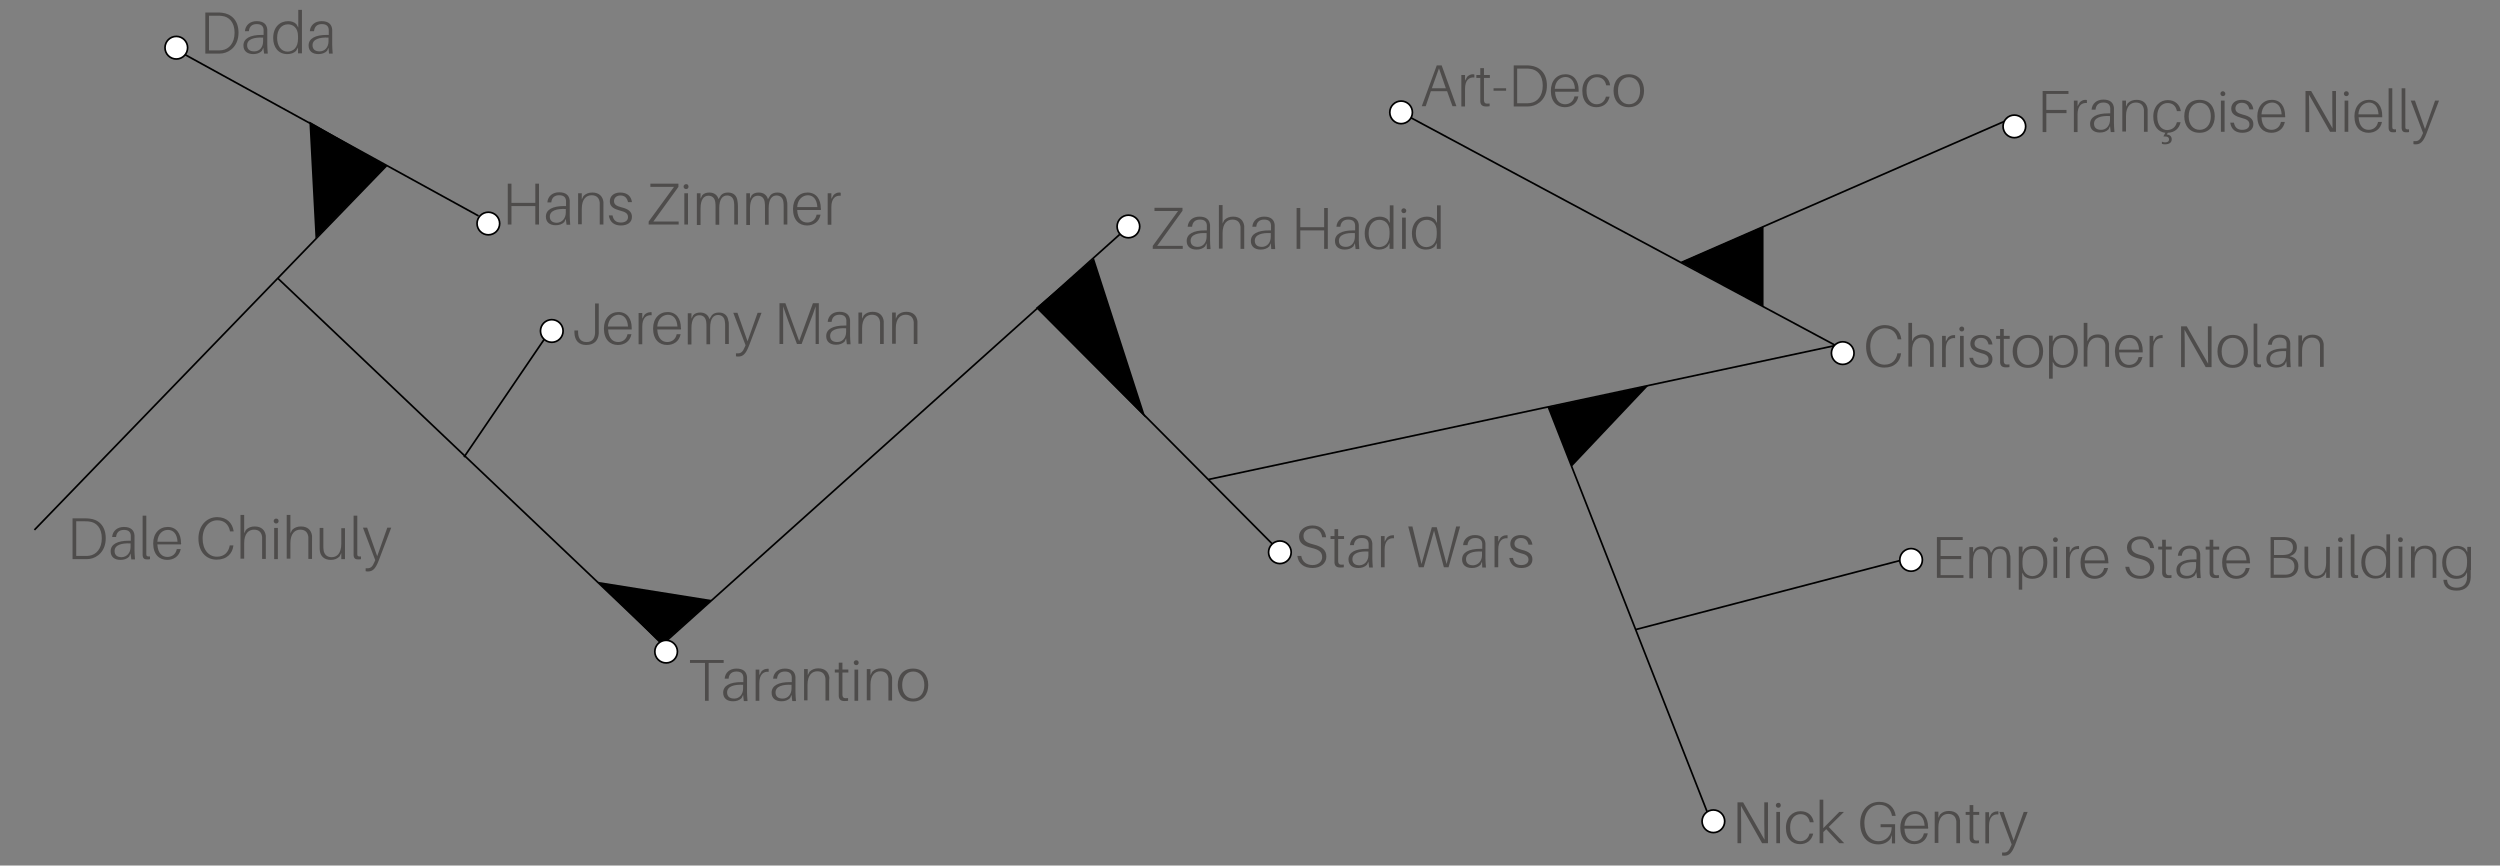 <svg version="1" xmlns="http://www.w3.org/2000/svg" viewBox="0 0 1016.7 352">
  <rect x="0" y="0" width="1016.7" height="352" fill="#808080" stroke="none"/>
  <style>
    .st0{fill:#000000;} .st1{fill:none;stroke:#000000;stroke-width:0.7;stroke-miterlimit:10;} .st2{fill:#4E4C4B;} .st3{fill:#FFFFFF;stroke:#FFFFFF;stroke-width:0.989;stroke-miterlimit:10;} .st4{fill:#FFFFFF;stroke:#000000;stroke-width:0.7;stroke-miterlimit:10;}
  </style>
  <g id="Layer_3">
    <path vector-effect="non-scaling-stroke" class="st0" d="M444.9 105l21 64.9-44.6-44.7"/>
    <path vector-effect="non-scaling-stroke" d="M444.9 105l20.7 64.2"/>
    <path vector-effect="non-scaling-stroke" class="st1" d="M70.1 19.4l124.5 68.4M269.3 261.7L112.8 113M270.4 261.2l185-165.9M421.9 125.1l96.5 97.1M491.4 195L746 140.6M565.6 43.5l181.1 97.1M629.7 165.6l65.8 167.7M665.3 256l109.5-28.6M683.8 106.7l134.9-58.9M157.4 67.2L14 215.5M222.4 136.4l-33.7 49.5"/>
    <path vector-effect="non-scaling-stroke" class="st2" d="M97 13.3c0 5.2-3.3 7.9-6.5 8.4-.8.1-1.3.1-2.1.1h-4.9V5.1h4.9c.9 0 1.3 0 2 .1 3.4.4 6.6 2.8 6.6 8.1zm-1.6 0c0-4.3-2.3-6.5-5.1-6.8-.5-.1-1.1-.1-1.9-.1H85v14.1h3.3c.8 0 1.4 0 2-.1 2.8-.4 5.1-2.8 5.1-7.1zM107.1 19.4l-.6 1.3c-.9.9-2.1 1.3-3.5 1.3-2.4 0-4-1.2-4-3.5 0-2.9 2.8-4.3 7.4-4.3h.8v-.5-1.6c-.1-1.5-1-2.3-2.8-2.3-1.8 0-3 .9-3.2 2.9h-1.6c.2-2.5 2.1-4.1 4.8-4.1 2.8 0 4.1 1.3 4.3 3.4v6.2c0 1.1.1 2 .2 3.6h-1.5l-.3-2.4zm-.1-2.6v-1.5c-3.6-.2-6.5.6-6.5 3.1 0 1.6 1 2.5 2.9 2.5 2.2 0 3.6-1.7 3.6-4.1zM122.7 21.7h-1.5v-2.4l-.8 1.4c-.9.9-2.1 1.3-3.6 1.3-3.6 0-5.7-2.8-5.7-6.5 0-4.6 2.8-6.9 6.1-6.9 1.3 0 2.5.4 3.3 1.2l.8 1.4V4h1.5v17.7zm-1.5-6v-1c0-3.6-2.2-4.8-4.1-4.8-2.5 0-4.4 2-4.4 5.5 0 3.1 1.5 5.6 4.3 5.6 2.2-.1 4.2-1.5 4.2-5.3zM133.6 19.4l-.6 1.3c-.9.9-2.1 1.3-3.5 1.3-2.4 0-4-1.2-4-3.5 0-2.9 2.8-4.3 7.4-4.3h.8v-.5-1.6c-.1-1.5-1-2.3-2.8-2.3-1.8 0-3 .9-3.2 2.9H126c.2-2.5 2.1-4.1 4.8-4.1 2.8 0 4.1 1.3 4.3 3.4v6.2c0 1.1.1 2 .2 3.6h-1.5l-.2-2.4zm0-2.6v-1.5c-3.6-.2-6.5.6-6.5 3.1 0 1.6 1 2.5 2.9 2.5 2.1 0 3.6-1.7 3.6-4.1zM219.2 91.3h-1.5v-7.5H208v7.5h-1.5V74.7h1.5v7.8h9.7v-7.8h1.5v16.6zM230.1 89l-.6 1.3c-.9.9-2.1 1.3-3.5 1.3-2.4 0-4-1.2-4-3.5 0-2.9 2.8-4.3 7.4-4.3h.8v-.5-1.6c-.1-1.5-1-2.3-2.8-2.3-1.8 0-3 .9-3.2 2.9h-1.6c.2-2.5 2.1-4.1 4.8-4.1 2.8 0 4.1 1.3 4.3 3.4v6.2c0 1.1.1 2 .2 3.6h-1.5l-.3-2.4zm0-2.6V85c-3.6-.2-6.5.6-6.5 3.1 0 1.6 1 2.5 2.9 2.5 2.1-.1 3.6-1.8 3.6-4.2zM245.4 84.2v7.1h-1.5v-7-1.9c-.2-1.7-1.1-3-3.3-3-2.1 0-4 1.5-4 5.5v6.3h-1.5V78.6h1.5v2.5l.7-1.4c1-1 2.2-1.4 3.6-1.4 2.7 0 4.2 1.5 4.5 3.8v2.1zM257 82.2h-1.6c-.4-1.8-1.4-2.7-3.1-2.7-1.5 0-2.6.9-2.6 2.3 0 1.5 1.2 2 3 2.5 2.9.7 4.3 1.8 4.3 3.9 0 2.3-1.9 3.5-4.5 3.5-2.5 0-4.5-1.2-4.9-4.1h1.5c.4 2.2 1.7 2.9 3.4 2.9 1.6 0 2.9-.7 2.9-2.2 0-1.4-.9-2.1-3.4-2.7-2.2-.6-4-1.5-4-3.7s1.7-3.6 4.2-3.6c3 0 4.5 1.6 4.8 3.9zM276 91.3h-12.2v-1.2L274.1 76h-9.6v-1.3h11.4V76l-10.2 14.1H276v1.2zM280 75.9c0 .6-.4 1-1 1s-1-.5-1-1c0-.6.5-1 1-1 .6-.1 1 .4 1 1zm-1.7 15.4V78.6h1.5v12.7h-1.5zM300.1 83.8v7.5h-1.5v-6.8c0-1 0-1.7-.1-2.3-.2-1.7-1.2-2.7-2.8-2.7-1.8 0-3.2 1.4-3.2 5.2v6.7H291v-6.8c0-1 0-1.7-.1-2.3-.2-1.7-1.2-2.7-2.8-2.7-1.8 0-3.2 1.4-3.2 5.2v6.7h-1.5V78.6h1.5v2.2l.7-1.4c.7-.8 1.7-1.1 2.9-1.1 2 0 3.3 1.1 3.7 2.7l1-1.6c.7-.8 1.7-1.1 2.9-1.1 2.3 0 3.6 1.4 3.8 3.4.1.6.2 1.1.2 2.1zM320.2 83.8v7.5h-1.5v-6.8c0-1 0-1.7-.1-2.3-.2-1.7-1.2-2.7-2.8-2.7-1.8 0-3.2 1.4-3.2 5.2v6.7h-1.5v-6.8c0-1 0-1.7-.1-2.3-.2-1.7-1.2-2.7-2.8-2.7-1.8 0-3.2 1.4-3.2 5.2v6.7h-1.5V78.6h1.5v2.2l.7-1.4c.7-.8 1.7-1.1 2.9-1.1 2 0 3.3 1.1 3.7 2.7l1-1.6c.7-.8 1.7-1.1 2.9-1.1 2.3 0 3.6 1.4 3.8 3.4.2.6.2 1.1.2 2.1zM333.8 85.4h-9.6c.2 3.8 2.1 5.1 4.1 5.1 1.8 0 3.4-1.1 3.8-3.2h1.6c-.6 3-2.9 4.4-5.5 4.4-3.2 0-5.7-2.2-5.7-6.7 0-4.1 2.5-6.7 5.9-6.7 3.6 0 5.4 2.8 5.4 6.4.1.1.1.3 0 .7zm-9.6-1.2h8.2c-.2-3.3-1.8-4.8-3.9-4.8-2.2.1-4.1 1.7-4.3 4.8zM341.9 78.4v1.2c-2.2-.2-3.8 1.2-3.8 4.6v7.2h-1.5V78.6h1.5v2.3l.9-1.6c.6-.6 1.4-1 2.2-1 .2 0 .5 0 .7.1zM43 218.9c0 5.2-3.3 7.9-6.5 8.4-.8.1-1.3.1-2.1.1h-4.9v-16.6h4.9c.9 0 1.3 0 2 .1 3.4.3 6.6 2.7 6.6 8zm-1.6 0c0-4.3-2.3-6.5-5.1-6.8-.5-.1-1.1-.1-1.9-.1H31v14.1h3.3c.8 0 1.4 0 2-.1 2.8-.4 5.1-2.8 5.1-7.1zM53.1 225.1l-.6 1.3c-.9.9-2.1 1.3-3.5 1.3-2.4 0-4-1.2-4-3.5 0-2.9 2.8-4.3 7.4-4.3h.8v-.5-1.6c-.1-1.5-1-2.3-2.8-2.3-1.8 0-3 .9-3.2 2.9h-1.6c.2-2.5 2.1-4.1 4.8-4.1 2.8 0 4.1 1.3 4.3 3.4v6.2c0 1.1.1 2 .2 3.6h-1.5l-.3-2.4zm0-2.6V221c-3.6-.2-6.5.6-6.5 3.1 0 1.6 1 2.5 2.9 2.5 2.1-.1 3.6-1.8 3.6-4.1zM59.5 224v1.4c0 .8.4 1 1.5.9v1.1c-.4.1-.8.1-1.2.1-1 0-1.7-.3-1.8-1.7v-16.1h1.5V224zM73.6 221.4H64c.2 3.8 2.1 5.1 4.1 5.1 1.8 0 3.4-1.1 3.8-3.2h1.6c-.6 3-2.9 4.4-5.5 4.4-3.2 0-5.7-2.2-5.7-6.7 0-4.1 2.5-6.7 5.9-6.7 3.6 0 5.4 2.8 5.4 6.4.1.1.1.4 0 .7zm-9.6-1.1h8.2c-.2-3.3-1.8-4.8-3.9-4.8-2.2 0-4.1 1.6-4.3 4.8zM95 215.9v.2h-1.5v-.2c-.5-2.5-2.2-4.3-5.1-4.3-3.4 0-6 2.9-6 7.4 0 4.6 2.5 7.4 5.8 7.4 3.1 0 4.7-1.9 5.2-4.4v-.2h1.5v.2c-.4 3.1-2.6 5.6-6.8 5.6-4.5 0-7.4-3.5-7.4-8.6s3.2-8.7 7.7-8.7c4 .1 6.1 2.5 6.6 5.6zM108.1 220.2v7.1h-1.5v-7-1.9c-.2-1.7-1.1-3-3.3-3-2.1 0-4 1.5-4 5.5v6.3h-1.5v-17.8h1.5v7.5l.7-1.4c1-1 2.2-1.4 3.6-1.4 2.7 0 4.2 1.5 4.5 3.8v2.3zM113.3 211.9c0 .6-.4 1-1 1s-1-.5-1-1c0-.6.5-1 1-1 .6 0 1 .4 1 1zm-1.8 15.5v-12.7h1.5v12.7h-1.5zM126.9 220.2v7.1h-1.5v-7-1.9c-.2-1.7-1.1-3-3.3-3-2.1 0-4 1.5-4 5.5v6.3h-1.5v-17.8h1.5v7.5l.7-1.4c1-1 2.2-1.4 3.6-1.4 2.7 0 4.2 1.5 4.5 3.8v2.3zM140.3 227.4h-1.5v-2.5l-.7 1.4c-1 1-2.2 1.4-3.6 1.4-2.6 0-4.1-1.5-4.4-3.5-.1-.6-.1-1.1-.1-2.1v-7.4h1.5v7.1c0 .6 0 1.3.1 1.9.2 1.7 1.3 2.9 3.3 2.9 2.1 0 3.9-1.5 3.9-5.5v-6.3h1.5v12.6zM145.3 224v1.4c0 .8.4 1 1.5.9v1.1c-.4.1-.8.1-1.2.1-1 0-1.7-.3-1.8-1.7v-16.1h1.5V224zM154 228c-1.3 3.4-2.5 4.4-4.3 4.4-.4 0-.7 0-1-.1v-1.2h.8c1.2 0 2-.6 2.8-2.6l.3-.7-5-13.2h1.7l4.1 11.6 4.1-11.6h1.6L154 228z"/>
    <ellipse class="st3" cx="16.6" cy="214" rx="4.7s" ry="4.7"/>
    <g>
      <path vector-effect="non-scaling-stroke" class="st2" d="M243.5 133.6v2.1c-.2 2.6-1.7 4.6-5.1 4.6-3 0-4.7-1.8-4.8-5v-.9h1.5v.9c.1 2.7 1.4 3.8 3.5 3.8s3.2-1.3 3.4-3.5V123.4h1.5v10.2zM256.9 134h-9.6c.2 3.8 2.1 5.1 4.1 5.1 1.8 0 3.4-1.1 3.8-3.2h1.6c-.6 3-2.9 4.4-5.5 4.4-3.2 0-5.7-2.2-5.7-6.7 0-4.1 2.5-6.7 5.9-6.7 3.6 0 5.4 2.8 5.4 6.4v.7zm-9.7-1.2h8.2c-.2-3.3-1.8-4.8-3.9-4.8-2.1.1-4 1.7-4.3 4.8zM265 127v1.2c-2.2-.2-3.8 1.2-3.8 4.6v7.2h-1.5v-12.7h1.5v2.3l.9-1.6c.6-.6 1.4-1 2.2-1 .2-.1.5-.1.7 0zM276.9 134h-9.6c.2 3.8 2.1 5.1 4.1 5.1 1.8 0 3.4-1.1 3.8-3.2h1.6c-.6 3-2.9 4.4-5.5 4.4-3.2 0-5.7-2.2-5.7-6.7 0-4.1 2.5-6.7 5.9-6.7 3.6 0 5.4 2.8 5.4 6.4.1.1.1.3 0 .7zm-9.6-1.2h8.2c-.2-3.3-1.8-4.8-3.9-4.8-2.2.1-4.1 1.7-4.3 4.8zM296.4 132.4v7.5h-1.5v-6.8c0-1 0-1.7-.1-2.3-.2-1.7-1.2-2.7-2.8-2.7-1.8 0-3.2 1.4-3.2 5.2v6.7h-1.5v-6.8c0-1 0-1.7-.1-2.3-.2-1.7-1.2-2.7-2.8-2.7-1.8 0-3.2 1.4-3.2 5.2v6.7h-1.5v-12.7h1.5v2.2l.7-1.4c.7-.8 1.7-1.1 2.9-1.1 2 0 3.3 1.1 3.7 2.7l1-1.6c.7-.8 1.7-1.1 2.9-1.1 2.3 0 3.6 1.4 3.8 3.4.2.4.2.9.2 1.9zM304.6 140.6c-1.3 3.4-2.5 4.4-4.3 4.4-.4 0-.7 0-1-.1v-1.2h.8c1.2 0 2-.6 2.8-2.6l.3-.7-5-13.2h1.7l4.1 11.6 4.1-11.6h1.6l-5.1 13.4zM333.2 139.9h-1.5v-9-6.3c-.6 1.9-1.5 4.3-2.3 6.3l-3.4 9h-1.9l-3.4-9c-.7-2-1.6-4.4-2.2-6.3v15.3H317v-16.6h2.4l5.6 15.4 5.6-15.4h2.4v16.6zM344.1 137.6l-.6 1.3c-.9.9-2.1 1.3-3.5 1.3-2.4 0-4-1.2-4-3.5 0-2.9 2.8-4.3 7.4-4.3h.8v-.5-1.6c-.1-1.5-1-2.3-2.8-2.3-1.8 0-3 .9-3.2 2.9h-1.6c.2-2.5 2.1-4.1 4.8-4.1 2.8 0 4.1 1.3 4.3 3.4v6.2c0 1.1.1 2 .2 3.6h-1.5l-.3-2.4zm0-2.6v-1.5c-3.6-.2-6.5.6-6.5 3.1 0 1.6 1 2.5 2.9 2.5 2.1 0 3.6-1.7 3.6-4.1zM359.4 132.8v7.1h-1.5v-7-1.9c-.2-1.7-1.1-3-3.3-3-2.1 0-4 1.5-4 5.5v6.3h-1.5v-12.7h1.5v2.5l.7-1.4c1-1 2.2-1.4 3.6-1.4 2.7 0 4.2 1.5 4.5 3.8v2.2zM373.1 132.8v7.1h-1.5v-7-1.9c-.2-1.7-1.1-3-3.3-3-2.1 0-4 1.5-4 5.5v6.3h-1.5v-12.7h1.5v2.5l.7-1.4c1-1 2.2-1.4 3.6-1.4 2.7 0 4.2 1.5 4.5 3.8v2.2z"/>
    </g>
    <g>
      <path vector-effect="non-scaling-stroke" class="st2" d="M539.3 218.5h-1.6c-.3-2.3-1.7-3.6-3.9-3.6-1.9 0-3.7 1-3.7 3s1.2 2.8 4 3.5c3.6.9 5.3 2.3 5.3 5s-2.4 4.6-5.6 4.6c-3.4 0-5.8-1.7-6.2-4.9h1.6c.4 2.4 2.2 3.7 4.6 3.7 2.2 0 3.9-1.3 3.9-3.2 0-2.1-1.3-3.1-4.4-3.8-3.2-.8-5-1.9-5-4.6 0-2.7 2.5-4.5 5.4-4.5 3.6 0 5.3 2.1 5.6 4.8zM544.2 227.2v1.1c.1 1.2.6 1.5 2.3 1.3v1.1c-.5.1-1 .1-1.5.1-1.4 0-2.2-.6-2.3-2v-9.6h-1.6V218h1.6v-2.8h1.5v2.8h2.4v1.2h-2.4v8zM556.5 228.4l-.6 1.3c-.9.9-2.1 1.3-3.5 1.3-2.4 0-4-1.2-4-3.5 0-2.9 2.8-4.3 7.4-4.3h.8v-.5-1.6c-.1-1.5-1-2.3-2.8-2.3-1.8 0-3 .9-3.2 2.9H549c.2-2.5 2.1-4.1 4.8-4.1 2.8 0 4.1 1.3 4.3 3.4v6.2c0 1.1.1 2 .2 3.6h-1.5l-.3-2.4zm0-2.6v-1.5c-3.6-.2-6.5.6-6.5 3.1 0 1.6 1 2.5 2.9 2.5 2.1-.1 3.6-1.8 3.6-4.1zM566.9 217.7v1.2c-2.2-.2-3.8 1.2-3.8 4.6v7.2h-1.5V218h1.5v2.3l.9-1.6c.6-.6 1.4-1 2.2-1 .2-.1.5 0 .7 0zM589.1 230.7h-1.9l-4-14.9-4.2 14.9h-2l-4.3-16.6h1.7l3.7 15.3 4.2-15h2l4 15 3.9-15.3h1.6l-4.7 16.6zM602.7 228.4l-.6 1.3c-.9.9-2.1 1.3-3.5 1.3-2.4 0-4-1.2-4-3.5 0-2.9 2.8-4.3 7.4-4.3h.8v-.5-1.6c-.1-1.5-1-2.3-2.8-2.3-1.8 0-3 .9-3.2 2.9H595c.2-2.5 2.1-4.1 4.8-4.1 2.8 0 4.1 1.3 4.3 3.4v6.2c0 1.1.1 2 .2 3.6h-1.5l-.1-2.4zm0-2.6v-1.5c-3.6-.2-6.5.6-6.5 3.1 0 1.6 1 2.5 2.9 2.5 2.1-.1 3.6-1.8 3.6-4.1zM613.1 217.7v1.2c-2.2-.2-3.8 1.2-3.8 4.6v7.2h-1.5V218h1.5v2.3l.9-1.6c.6-.6 1.4-1 2.2-1 .2-.1.4 0 .7 0zM623.2 221.5h-1.6c-.4-1.8-1.4-2.7-3.1-2.7-1.5 0-2.6.9-2.6 2.3 0 1.5 1.2 2 3 2.5 2.9.7 4.3 1.8 4.3 3.9 0 2.3-1.9 3.5-4.5 3.5-2.5 0-4.5-1.2-4.9-4.1h1.5c.4 2.2 1.7 2.9 3.4 2.9 1.6 0 2.9-.7 2.9-2.2 0-1.4-.9-2.1-3.4-2.7-2.2-.6-4-1.5-4-3.7s1.7-3.6 4.2-3.6c3 0 4.5 1.7 4.8 3.9z"/>
    </g>
    <g>
      <path vector-effect="non-scaling-stroke" class="st2" d="M773.2 137.8v.2h-1.5v-.2c-.5-2.5-2.2-4.3-5.1-4.3-3.4 0-6 2.9-6 7.4 0 4.6 2.5 7.4 5.8 7.4 3.1 0 4.7-1.9 5.2-4.4v-.2h1.5v.2c-.4 3.1-2.6 5.6-6.8 5.6-4.5 0-7.4-3.5-7.4-8.6s3.2-8.7 7.7-8.7c4 .1 6.2 2.5 6.6 5.6zM786.4 142.1v7.1h-1.5v-7-1.9c-.2-1.7-1.1-3-3.3-3-2.1 0-4 1.5-4 5.5v6.3h-1.5v-17.8h1.5v7.5l.7-1.4c1-1 2.2-1.4 3.6-1.4 2.7 0 4.2 1.5 4.5 3.8v2.3zM795.1 136.3v1.2c-2.2-.2-3.8 1.2-3.8 4.6v7.2h-1.5v-12.7h1.5v2.3l.9-1.6c.6-.6 1.4-1 2.2-1 .3-.1.5 0 .7 0zM798.8 133.8c0 .6-.4 1-1 1s-1-.5-1-1c0-.6.5-1 1-1 .6 0 1 .4 1 1zm-1.7 15.5v-12.7h1.5v12.7h-1.5zM810.3 140.1h-1.6c-.4-1.8-1.4-2.7-3.1-2.7-1.5 0-2.6.9-2.6 2.3 0 1.5 1.2 2 3 2.5 2.9.7 4.3 1.8 4.3 3.9 0 2.3-1.9 3.5-4.5 3.5-2.5 0-4.5-1.2-4.9-4.1h1.5c.4 2.2 1.7 2.9 3.4 2.9 1.6 0 2.9-.7 2.9-2.2 0-1.4-.9-2.1-3.4-2.7-2.2-.6-4-1.5-4-3.7s1.7-3.6 4.2-3.6c3 0 4.5 1.6 4.8 3.9zM814.9 145.8v1.1c.1 1.2.6 1.5 2.3 1.3v1.1c-.5.1-1 .1-1.5.1-1.4 0-2.2-.6-2.3-2v-9.6h-1.6v-1.2h1.6v-2.8h1.5v2.8h2.4v1.2h-2.4v8zM830.9 142.9c0 3.7-2.1 6.7-6.2 6.7s-6.2-3-6.2-6.7c0-3.8 2.1-6.7 6.2-6.7s6.2 2.9 6.2 6.7zm-1.6 0c0-3.5-1.9-5.5-4.5-5.5s-4.5 2-4.5 5.5 1.9 5.5 4.5 5.5 4.5-2 4.5-5.5zM845 142.7c0 4.6-2.8 6.9-6.1 6.9-1.3 0-2.5-.4-3.3-1.1l-.8-1.4v6.9h-1.5v-17.5h1.5v2.4l.8-1.4c.9-.9 2.1-1.3 3.6-1.3 3.7 0 5.8 2.7 5.8 6.5zm-1.6.2c0-3.1-1.5-5.5-4.3-5.5-2.3 0-4.2 1.3-4.2 5.2v1c0 3.6 2.2 4.9 4.1 4.9 2.5-.1 4.4-2.1 4.4-5.6zM857.7 142.1v7.1h-1.5v-7-1.9c-.2-1.7-1.1-3-3.3-3-2.1 0-4 1.5-4 5.5v6.3h-1.5v-17.8h1.5v7.5l.7-1.4c1-1 2.2-1.4 3.6-1.4 2.7 0 4.2 1.5 4.5 3.8v2.3zM871.4 143.3h-9.6c.2 3.8 2.1 5.1 4.1 5.1 1.8 0 3.4-1.1 3.8-3.2h1.6c-.6 3-2.9 4.4-5.5 4.4-3.2 0-5.7-2.2-5.7-6.7 0-4.1 2.5-6.7 5.9-6.7 3.6 0 5.4 2.8 5.4 6.4v.7zm-9.7-1.1h8.2c-.2-3.3-1.8-4.8-3.9-4.8-2.1 0-4 1.6-4.3 4.8zM879.5 136.3v1.2c-2.2-.2-3.8 1.2-3.8 4.6v7.2h-1.5v-12.7h1.5v2.3l.9-1.6c.6-.6 1.4-1 2.2-1 .2-.1.4 0 .7 0zM897 149.3l-8.6-15.2c0 2 .1 4.5.1 6.6v8.6H887v-16.6h2.3l8.7 15.2c0-2.1-.1-4.5-.1-6.6v-8.6h1.5v16.6H897zM914.2 142.9c0 3.7-2.1 6.7-6.2 6.7s-6.2-3-6.2-6.7c0-3.8 2.1-6.7 6.2-6.7s6.2 2.9 6.2 6.7zm-1.7 0c0-3.5-1.9-5.5-4.5-5.5s-4.5 2-4.5 5.5 1.9 5.5 4.5 5.5 4.5-2 4.5-5.5zM918 145.9v1.4c0 .8.4 1 1.5.9v1.1c-.4.1-.8.1-1.2.1-1 0-1.7-.3-1.8-1.7v-16.1h1.5v14.3zM929.8 146.9l-.6 1.3c-.9.9-2.1 1.3-3.5 1.3-2.4 0-4-1.2-4-3.5 0-2.9 2.8-4.3 7.4-4.3h.8v-.5-1.6c-.1-1.5-1-2.3-2.8-2.3-1.8 0-3 .9-3.2 2.9h-1.6c.2-2.5 2.1-4.1 4.8-4.1 2.8 0 4.1 1.3 4.3 3.4v6.2c0 1.1.1 2 .2 3.6H930l-.2-2.4zm-.1-2.6v-1.5c-3.6-.2-6.5.6-6.5 3.1 0 1.6 1 2.5 2.9 2.5 2.2 0 3.6-1.7 3.6-4.1zM945 142.1v7.1h-1.5v-7-1.9c-.2-1.7-1.1-3-3.3-3-2.1 0-4 1.5-4 5.5v6.3h-1.5v-12.7h1.5v2.5l.7-1.4c1-1 2.2-1.4 3.6-1.4 2.7 0 4.2 1.5 4.5 3.8v2.2z"/>
    </g>
    <g>
      <path vector-effect="non-scaling-stroke" class="st2" d="M798.4 235h-10.7v-16.6h10.5v1.2h-9v6.5h8.4v1.3h-8.4v6.5h9.3v1.1zM817.6 227.5v7.5h-1.5v-6.8c0-1 0-1.7-.1-2.3-.2-1.7-1.2-2.7-2.8-2.7-1.8 0-3.2 1.4-3.2 5.2v6.7h-1.5v-6.8c0-1 0-1.7-.1-2.3-.2-1.7-1.2-2.7-2.8-2.7-1.8 0-3.2 1.4-3.2 5.2v6.7h-1.5v-12.7h1.5v2.2l.7-1.4c.7-.8 1.7-1.1 2.9-1.1 2 0 3.3 1.1 3.7 2.7l1-1.6c.7-.8 1.7-1.1 2.9-1.1 2.3 0 3.6 1.4 3.8 3.4.2.4.2.9.2 1.9zM832.6 228.5c0 4.6-2.8 6.9-6.1 6.9-1.3 0-2.5-.4-3.3-1.1l-.8-1.4v6.9H821v-17.5h1.5v2.4l.8-1.4c.9-.9 2.1-1.3 3.6-1.3 3.6-.1 5.7 2.7 5.7 6.5zm-1.6.2c0-3.1-1.5-5.5-4.3-5.5-2.3 0-4.2 1.3-4.2 5.2v1c0 3.6 2.2 4.9 4.1 4.9 2.5-.1 4.4-2.2 4.4-5.6zM836.9 219.5c0 .6-.4 1-1 1s-1-.5-1-1c0-.6.5-1 1-1s1 .5 1 1zm-1.8 15.5v-12.7h1.5V235h-1.5zM845.5 222.1v1.2c-2.2-.2-3.8 1.2-3.8 4.6v7.2h-1.5v-12.7h1.5v2.3l.9-1.6c.6-.6 1.4-1 2.2-1 .2-.1.5-.1.7 0zM857.4 229.1h-9.6c.2 3.8 2.1 5.1 4.1 5.1 1.8 0 3.4-1.1 3.8-3.2h1.6c-.6 3-2.9 4.4-5.5 4.4-3.2 0-5.7-2.2-5.7-6.7 0-4.1 2.5-6.7 5.9-6.7 3.6 0 5.4 2.8 5.4 6.4.1.1.1.3 0 .7zm-9.6-1.2h8.2c-.2-3.3-1.8-4.8-3.9-4.8-2.2 0-4.1 1.6-4.3 4.8zM876 222.9h-1.6c-.3-2.3-1.7-3.6-3.9-3.6-1.9 0-3.7 1-3.7 3s1.2 2.8 4 3.5c3.6.9 5.3 2.3 5.3 5s-2.4 4.6-5.6 4.6c-3.4 0-5.8-1.7-6.2-4.9h1.6c.4 2.4 2.2 3.7 4.6 3.7 2.2 0 3.9-1.3 3.9-3.2 0-2.1-1.3-3.1-4.4-3.8-3.2-.8-5-1.9-5-4.6 0-2.7 2.5-4.5 5.4-4.5 3.5 0 5.3 2.1 5.6 4.8zM880.8 231.5v1.1c.1 1.2.6 1.5 2.3 1.3v1.1c-.5.1-1 .1-1.5.1-1.4 0-2.2-.6-2.3-2v-9.6h-1.6v-1.2h1.6v-2.8h1.5v2.8h2.4v1.2h-2.4v8zM893.2 232.7l-.6 1.3c-.9.9-2.1 1.3-3.5 1.3-2.4 0-4-1.2-4-3.5 0-2.9 2.8-4.3 7.4-4.3h.8v-.5-1.6c-.1-1.5-1-2.3-2.8-2.3-1.8 0-3 .9-3.2 2.9h-1.6c.2-2.5 2.1-4.1 4.8-4.1 2.8 0 4.1 1.3 4.3 3.4v6.2c0 1.1.1 2 .2 3.6h-1.5l-.3-2.4zm-.1-2.6v-1.5c-3.6-.2-6.5.6-6.5 3.1 0 1.6 1 2.5 2.9 2.5 2.2 0 3.6-1.7 3.6-4.1zM900.1 231.5v1.1c.1 1.2.6 1.5 2.3 1.3v1.1c-.5.1-1 .1-1.5.1-1.4 0-2.2-.6-2.3-2v-9.6H897v-1.2h1.6v-2.8h1.5v2.8h2.4v1.2h-2.4v8zM915 229.1h-9.6c.2 3.8 2.1 5.1 4.1 5.1 1.8 0 3.4-1.1 3.8-3.2h1.6c-.6 3-2.9 4.4-5.5 4.4-3.2 0-5.7-2.2-5.7-6.7 0-4.1 2.5-6.7 5.9-6.7 3.6 0 5.4 2.8 5.4 6.4.1.1.1.3 0 .7zm-9.6-1.2h8.2c-.2-3.3-1.8-4.8-3.9-4.8-2.2 0-4.1 1.6-4.3 4.8zM934.7 230.3c0 2.9-2.1 4.4-4.4 4.6-.7.1-1.3.1-1.9.1h-5v-16.6h4.6c.7 0 1.2 0 2 .1 2.6.3 4.1 1.7 4.1 4 0 2-1.2 3.2-3 3.7 2.4.5 3.6 1.8 3.6 4.1zm-9.9-4.6h3.5c.4 0 .8 0 1.3-.1 1.7-.2 2.9-1.1 2.9-3 0-2-1.4-2.8-3.1-3h-4.6v6.1zm8.3 4.7c0-2-1.1-3.2-3.3-3.4-.6 0-.9-.1-1.3-.1h-3.8v6.8h5c1.9-.1 3.4-1.1 3.4-3.3zM947.5 235H946v-2.5l-.7 1.4c-1 1-2.2 1.4-3.6 1.4-2.6 0-4.1-1.5-4.4-3.5-.1-.6-.1-1.1-.1-2.1v-7.4h1.5v7.1c0 .6 0 1.3.1 1.9.2 1.7 1.3 2.9 3.3 2.9 2.1 0 3.9-1.5 3.9-5.5v-6.3h1.5V235zM952.8 219.5c0 .6-.4 1-1 1s-1-.5-1-1c0-.6.5-1 1-1s1 .5 1 1zM951 235v-12.7h1.5V235H951zM957.5 231.6v1.4c0 .8.4 1 1.5.9v1.1c-.4.1-.8.1-1.2.1-1 0-1.7-.3-1.8-1.7v-16.1h1.5v14.3zM971.9 235h-1.5v-2.4l-.8 1.4c-.9.9-2.1 1.3-3.6 1.3-3.6 0-5.7-2.8-5.7-6.5 0-4.6 2.8-6.9 6.1-6.9 1.3 0 2.5.4 3.3 1.2l.8 1.4v-7.2h1.5V235zm-1.5-6.1v-1c0-3.6-2.2-4.8-4.1-4.8-2.5 0-4.4 2-4.4 5.5 0 3.1 1.5 5.6 4.3 5.6 2.3 0 4.2-1.4 4.2-5.3zM977.2 219.5c0 .6-.4 1-1 1s-1-.5-1-1c0-.6.5-1 1-1 .6 0 1 .5 1 1zm-1.7 15.5v-12.7h1.5V235h-1.5zM990.8 227.9v7.1h-1.5v-7-1.9c-.2-1.7-1.1-3-3.3-3-2.1 0-4 1.5-4 5.5v6.3h-1.5v-12.7h1.5v2.5l.7-1.4c1-1 2.2-1.4 3.6-1.4 2.7 0 4.2 1.5 4.5 3.8v2.2zM1004.8 231.8v3c-.1 3.4-2.2 5.4-5.7 5.4-3.2 0-5.1-1.3-5.4-4.1v-.3h1.5v.3c.2 1.9 1.7 2.9 3.9 2.9 2.7 0 4.1-1.6 4.2-4.1V232.7l-.8 1.4c-.9.9-2.1 1.3-3.6 1.3-3.6 0-5.7-2.8-5.7-6.5 0-4.6 2.8-6.9 6.1-6.9 1.2 0 2.5.4 3.3 1.2l.8 1.4v-2.2h1.5v9.4zm-1.5-2.9v-1c0-3.6-2.2-4.8-4.1-4.8-2.5 0-4.4 2-4.4 5.5 0 3.1 1.5 5.6 4.3 5.6 2.2 0 4.2-1.4 4.2-5.3z"/>
    </g>
    <g>
      <path vector-effect="non-scaling-stroke" class="st2" d="M832.2 44.7h8.2V46h-8.2v7.7h-1.5V37h10.5v1.2h-9v6.5zM848.7 40.7v1.2c-2.2-.2-3.8 1.2-3.8 4.6v7.2h-1.5V40.9h1.5v2.3l.9-1.6c.6-.6 1.4-1 2.2-1 .3 0 .5 0 .7.1zM858.1 51.3l-.6 1.3c-.9.9-2.1 1.3-3.5 1.3-2.4 0-4-1.2-4-3.5 0-2.9 2.8-4.3 7.4-4.3h.8v-.5V44c-.1-1.5-1-2.3-2.8-2.3-1.8 0-3 .9-3.2 2.9h-1.6c.2-2.5 2.1-4.1 4.8-4.1 2.8 0 4.1 1.3 4.3 3.4v6.2c0 1.1.1 2 .2 3.6h-1.5l-.3-2.4zm0-2.6v-1.5c-3.6-.2-6.5.6-6.5 3.1 0 1.6 1 2.5 2.9 2.5 2.1 0 3.6-1.7 3.6-4.1zM873.4 46.5v7.1h-1.5v-7-1.9c-.2-1.7-1.1-3-3.3-3-2.1 0-4 1.5-4 5.5v6.3h-1.5V40.9h1.5v2.5l.7-1.4c1-1 2.2-1.4 3.6-1.4 2.7 0 4.2 1.5 4.5 3.8v2.1zM885.3 49.7h1.5c-.6 2.7-2.5 4.2-5.2 4.3l-.4.7c1.3.1 2 .8 2 2 0 1.4-1.2 2-2.8 2-.5 0-.9-.1-1.2-.2v-.9c.4.2.7.3 1.3.3 1 0 1.6-.4 1.6-1.2 0-.9-.7-1.3-2.3-1.2l.8-1.5c-2.8-.3-4.9-2.5-4.9-6.6 0-4.2 2.7-6.7 5.9-6.7 2.9 0 4.9 1.8 5.3 4.5h-1.6c-.4-2.1-1.7-3.3-3.8-3.3-2.1 0-4.2 1.7-4.2 5.4 0 3.9 2 5.6 4.1 5.6 2-.1 3.4-1.2 3.9-3.2zM900.7 47.3c0 3.7-2.1 6.7-6.2 6.7s-6.2-3-6.2-6.7c0-3.8 2.1-6.7 6.2-6.7s6.2 2.9 6.2 6.7zm-1.6 0c0-3.5-1.9-5.5-4.5-5.5s-4.5 2-4.5 5.5 1.9 5.5 4.5 5.5 4.5-2.1 4.5-5.5zM905 38.1c0 .6-.4 1-1 1s-1-.5-1-1c0-.6.5-1 1-1s1 .5 1 1zm-1.8 15.5V40.9h1.5v12.7h-1.5zM916.4 44.5h-1.6c-.4-1.8-1.4-2.7-3.1-2.7-1.5 0-2.6.9-2.6 2.3 0 1.5 1.2 2 3 2.5 2.9.7 4.3 1.8 4.3 3.9 0 2.3-1.9 3.5-4.5 3.5-2.5 0-4.5-1.2-4.9-4.1h1.5c.4 2.2 1.7 2.9 3.4 2.9 1.6 0 2.9-.7 2.9-2.2 0-1.4-.9-2.1-3.4-2.7-2.2-.6-4-1.5-4-3.7s1.7-3.6 4.2-3.6c3-.1 4.5 1.6 4.8 3.9zM929.3 47.7h-9.6c.2 3.8 2.1 5.1 4.1 5.1 1.8 0 3.4-1.1 3.8-3.2h1.6c-.6 3-2.9 4.4-5.5 4.4-3.2 0-5.7-2.2-5.7-6.7 0-4.1 2.5-6.7 5.9-6.7 3.6 0 5.4 2.8 5.4 6.4.1.1.1.3 0 .7zm-9.6-1.2h8.2c-.2-3.3-1.8-4.8-3.9-4.8-2.2.1-4.1 1.6-4.3 4.8zM947.6 53.6L939 38.5c0 2 .1 4.5.1 6.6v8.6h-1.5V37h2.3l8.7 15.2c0-2.1-.1-4.5-.1-6.6V37h1.5v16.6h-2.4zM955.2 38.1c0 .6-.4 1-1 1s-1-.5-1-1c0-.6.5-1 1-1 .6 0 1 .5 1 1zm-1.7 15.5V40.9h1.5v12.7h-1.5zM968.8 47.7h-9.6c.2 3.8 2.1 5.1 4.1 5.1 1.8 0 3.4-1.1 3.8-3.2h1.6c-.6 3-2.9 4.4-5.5 4.4-3.2 0-5.7-2.2-5.7-6.7 0-4.1 2.5-6.7 5.9-6.7 3.6 0 5.4 2.8 5.4 6.4v.7zm-9.7-1.2h8.2c-.2-3.3-1.8-4.8-3.9-4.8-2.1.1-4.1 1.6-4.3 4.8zM972.9 50.3v1.4c0 .8.4 1 1.5.9v1.1c-.4.1-.8.1-1.2.1-1 0-1.7-.3-1.8-1.7V35.9h1.5v14.4zM978.2 50.3v1.4c0 .8.4 1 1.5.9v1.1c-.4.1-.8.1-1.2.1-1 0-1.7-.3-1.8-1.7V35.9h1.5v14.4zM986.8 54.3c-1.3 3.4-2.5 4.4-4.3 4.4-.4 0-.7 0-1-.1v-1.2h.8c1.2 0 2-.6 2.8-2.6l.3-.7-5-13.2h1.7l4.1 11.6 4.1-11.6h1.6l-5.1 13.4z"/>
    </g>
    <g>
      <path vector-effect="non-scaling-stroke" class="st2" d="M716.6 342.9l-8.6-15.2c0 2 .1 4.5.1 6.6v8.6h-1.5v-16.6h2.3l8.7 15.2c0-2.1-.1-4.5-.1-6.6v-8.6h1.5v16.6h-2.4zM724.2 327.5c0 .6-.4 1-1 1s-1-.5-1-1c0-.6.5-1 1-1 .6-.1 1 .4 1 1zm-1.8 15.4v-12.7h1.5v12.7h-1.5zM737.6 334.4H736c-.4-2.1-1.7-3.3-3.8-3.3-2.1 0-4.2 1.7-4.2 5.4 0 3.9 2 5.6 4.1 5.6 1.9 0 3.3-1.1 3.8-3.1h1.5c-.6 2.8-2.7 4.3-5.4 4.3-3.2 0-5.7-2.2-5.7-6.7 0-4.2 2.7-6.7 5.9-6.7 3.1 0 5 1.8 5.4 4.5zM742.7 337.2l-1.2 1.2v4.5H740v-17.7h1.5v11.6l6.5-6.6h1.9l-6.2 6.1 6.3 6.6h-2l-5.3-5.7zM770.7 335.2v7.8h-1.3v-3.4l-.6 1.5c-1.1 1.5-2.9 2.3-4.9 2.3-4.6 0-7.4-3.5-7.4-8.6s3.2-8.7 7.8-8.7c4 0 6.1 2.4 6.6 5.5v.2h-1.5v-.2c-.5-2.5-2.2-4.3-5.1-4.3-3.5 0-6.1 2.9-6.1 7.4 0 4.6 2.5 7.4 5.8 7.4 2.6 0 5.3-1.9 5.3-5.7h-4.5v-1.2h5.9zM784.1 337h-9.6c.2 3.8 2.1 5.1 4.1 5.1 1.8 0 3.4-1.1 3.8-3.2h1.6c-.6 3-2.9 4.4-5.5 4.4-3.2 0-5.7-2.2-5.7-6.7 0-4.1 2.5-6.7 5.9-6.7 3.6 0 5.4 2.8 5.4 6.4.1.1.1.3 0 .7zm-9.6-1.2h8.2c-.2-3.3-1.8-4.8-3.9-4.8-2.2.1-4.1 1.7-4.3 4.8zM797.1 335.8v7.1h-1.5v-7-1.9c-.2-1.7-1.1-3-3.3-3-2.1 0-4 1.5-4 5.5v6.3h-1.5v-12.7h1.5v2.5l.7-1.4c1-1 2.2-1.4 3.6-1.4 2.7 0 4.2 1.5 4.5 3.8v2.2zM802.5 339.4v1.1c.1 1.2.6 1.5 2.3 1.3v1.1c-.5.1-1 .1-1.5.1-1.4 0-2.2-.6-2.3-2v-9.6h-1.6v-1.2h1.6v-2.8h1.5v2.8h2.4v1.2h-2.4v8zM812.7 330v1.2c-2.2-.2-3.8 1.2-3.8 4.6v7.2h-1.5v-12.7h1.5v2.3l.9-1.6c.6-.6 1.4-1 2.2-1 .2-.1.5-.1.7 0zM819.5 343.6c-1.3 3.4-2.5 4.4-4.3 4.4-.4 0-.7 0-1-.1v-1.2h.8c1.2 0 2-.6 2.8-2.6l.3-.7-5-13.2h1.7l4.1 11.6 4.1-11.6h1.6l-5.1 13.4z"/>
    </g>
    <g>
      <path vector-effect="non-scaling-stroke" class="st2" d="M481 101.2h-12.2V100l10.3-14.2h-9.6v-1.3h11.4v1.2L470.6 100H481v1.2zM490.7 98.9l-.6 1.3c-.9.9-2.1 1.3-3.5 1.3-2.4 0-4-1.2-4-3.5 0-2.9 2.8-4.3 7.4-4.3h.8v-.5-1.6c-.1-1.5-1-2.3-2.8-2.3-1.8 0-3 .9-3.2 2.9H483c.2-2.5 2.1-4.1 4.8-4.1 2.8 0 4.1 1.3 4.3 3.4v6.2c0 1.1.1 2 .2 3.6h-1.5l-.1-2.4zm0-2.6v-1.5c-3.6-.2-6.5.6-6.5 3.1 0 1.6 1 2.5 2.9 2.5 2.1 0 3.6-1.7 3.6-4.1zM506 94.1v7.1h-1.5v-7-1.9c-.2-1.7-1.1-3-3.3-3-2.1 0-4 1.5-4 5.5v6.3h-1.5V83.4h1.5v7.5l.7-1.4c1-1 2.2-1.4 3.6-1.4 2.7 0 4.2 1.5 4.5 3.8v2.2zM516.8 98.9l-.6 1.3c-.9.9-2.1 1.3-3.5 1.3-2.4 0-4-1.2-4-3.5 0-2.9 2.8-4.3 7.4-4.3h.8v-.5-1.6c-.1-1.5-1-2.3-2.8-2.3-1.8 0-3 .9-3.2 2.9h-1.6c.2-2.5 2.1-4.1 4.8-4.1 2.8 0 4.1 1.3 4.3 3.4v6.2c0 1.1.1 2 .2 3.6H517l-.2-2.4zm0-2.6v-1.5c-3.6-.2-6.5.6-6.5 3.1 0 1.6 1 2.5 2.9 2.5 2.1 0 3.6-1.7 3.6-4.1zM540 101.2h-1.5v-7.5h-9.7v7.5h-1.5V84.6h1.5v7.8h9.7v-7.8h1.5v16.6zM551 98.9l-.6 1.3c-.9.9-2.1 1.3-3.5 1.3-2.4 0-4-1.2-4-3.5 0-2.9 2.8-4.3 7.4-4.3h.8v-.5-1.6c-.1-1.5-1-2.3-2.8-2.3-1.8 0-3 .9-3.2 2.9h-1.6c.2-2.5 2.1-4.1 4.8-4.1 2.8 0 4.1 1.3 4.3 3.4v6.2c0 1.1.1 2 .2 3.6h-1.5l-.3-2.4zm0-2.6v-1.5c-3.6-.2-6.5.6-6.5 3.1 0 1.6 1 2.5 2.9 2.5 2.1 0 3.6-1.7 3.6-4.1zM566.6 101.2h-1.5v-2.4l-.8 1.4c-.9.9-2.1 1.3-3.6 1.3-3.6 0-5.7-2.8-5.7-6.5 0-4.6 2.8-6.9 6.1-6.9 1.2 0 2.5.4 3.3 1.2l.8 1.4v-7.2h1.5v17.7zm-1.5-6v-1c0-3.6-2.2-4.8-4.1-4.8-2.5 0-4.4 2-4.4 5.5 0 3.1 1.5 5.6 4.3 5.6 2.2-.1 4.2-1.5 4.2-5.3zM571.9 85.7c0 .6-.4 1-1 1s-1-.5-1-1c0-.6.5-1 1-1 .6 0 1 .5 1 1zm-1.7 15.5V88.5h1.5v12.7h-1.5zM585.8 101.2h-1.5v-2.4l-.8 1.4c-.9.9-2.1 1.3-3.6 1.3-3.6 0-5.7-2.8-5.7-6.5 0-4.6 2.8-6.9 6.1-6.9 1.3 0 2.5.4 3.3 1.2l.8 1.4v-7.2h1.5v17.7zm-1.5-6v-1c0-3.6-2.2-4.8-4.1-4.8-2.5 0-4.4 2-4.4 5.5 0 3.1 1.5 5.6 4.3 5.6 2.2-.1 4.2-1.5 4.2-5.3z"/>
    </g>
    <g>
      <path vector-effect="non-scaling-stroke" class="st2" d="M581.9 37.1l-2.1 6.1h-1.6l6.1-16.6h2l6 16.6h-1.6l-2.2-6.1h-6.6zm6.1-1.2l-2.8-8.1-2.9 8.1h5.7zM599.6 30.3v1.2c-2.2-.2-3.8 1.2-3.8 4.6v7.2h-1.5V30.5h1.5v2.3l.9-1.6c.6-.6 1.4-1 2.2-1 .2 0 .5 0 .7.1zM603.5 39.7v1.1c.1 1.2.6 1.5 2.3 1.3v1.1c-.5.1-1 .1-1.5.1-1.4 0-2.2-.6-2.3-2v-9.6h-1.6v-1.2h1.6v-2.8h1.5v2.8h2.4v1.2h-2.4v8zM607.4 36.9v-1h5.1v1h-5.1zM629.1 34.8c0 5.2-3.3 7.9-6.5 8.4-.8.1-1.3.1-2.1.1h-4.9V26.6h4.9c.9 0 1.3 0 2 .1 3.4.4 6.6 2.8 6.6 8.1zm-1.7 0c0-4.3-2.3-6.5-5.1-6.8-.5-.1-1.1-.1-1.9-.1H617V42h3.3c.8 0 1.4 0 2-.1 2.9-.4 5.1-2.8 5.1-7.1zM642 37.3h-9.6c.2 3.8 2.1 5.1 4.1 5.1 1.8 0 3.4-1.1 3.8-3.2h1.6c-.6 3-2.9 4.4-5.5 4.4-3.2 0-5.7-2.2-5.7-6.7 0-4.1 2.5-6.7 5.9-6.7 3.6 0 5.4 2.8 5.4 6.4v.7zm-9.7-1.2h8.2c-.2-3.3-1.8-4.8-3.9-4.8-2.1.1-4.1 1.6-4.3 4.8zM654.8 34.7h-1.6c-.4-2.1-1.7-3.3-3.8-3.3-2.1 0-4.2 1.7-4.2 5.4 0 3.9 2 5.6 4.1 5.6 1.9 0 3.3-1.1 3.8-3.1h1.5c-.6 2.8-2.7 4.3-5.4 4.3-3.2 0-5.7-2.2-5.7-6.7 0-4.2 2.7-6.7 5.9-6.7 3.1-.1 5.1 1.8 5.4 4.5zM668.6 36.9c0 3.7-2.1 6.7-6.2 6.7s-6.2-3-6.2-6.7c0-3.8 2.1-6.7 6.2-6.7s6.2 2.9 6.2 6.7zm-1.6 0c0-3.5-1.9-5.5-4.5-5.5s-4.5 2-4.5 5.5 1.9 5.5 4.5 5.5 4.5-2.1 4.5-5.5z"/>
    </g>
    <path vector-effect="non-scaling-stroke" class="st0" d="M157.2 67.4L128.3 97l-2.5-47.6M670.4 156.8l-31.2 33-9.5-24.2zM243.1 236.6l46.4 7.4-20.5 18.2-25.9-25.6M717.2 92v32.9l-33.5-18.3z"/>
    <g>
      <path vector-effect="non-scaling-stroke" class="st2" d="M288.2 269.6V285h-1.5v-15.4h-6.1v-1.2h13.7v1.2h-6.1zM302.2 282.6l-.6 1.3c-.9.9-2.1 1.3-3.5 1.3-2.4 0-4-1.2-4-3.5 0-2.9 2.8-4.3 7.4-4.3h.8v-.4-1.6c-.1-1.5-1-2.3-2.8-2.3-1.8 0-3 .9-3.2 2.9h-1.6c.2-2.5 2.1-4.1 4.8-4.1 2.8 0 4.1 1.3 4.3 3.4v6.2c0 1.1.1 2 .2 3.6h-1.5l-.3-2.5zm0-2.6v-1.5c-3.6-.2-6.5.6-6.5 3.1 0 1.6 1 2.5 2.9 2.5 2.1 0 3.6-1.7 3.6-4.1zM312.6 272v1.2c-2.2-.2-3.8 1.2-3.8 4.6v7.2h-1.5v-12.7h1.5v2.3l.9-1.6c.6-.6 1.4-1 2.2-1 .2-.1.5 0 .7 0zM321.9 282.6l-.6 1.3c-.9.9-2.1 1.3-3.5 1.3-2.4 0-4-1.2-4-3.5 0-2.9 2.8-4.3 7.4-4.3h.8v-.4-1.6c-.1-1.5-1-2.3-2.8-2.3-1.8 0-3 .9-3.2 2.9h-1.6c.2-2.5 2.1-4.1 4.8-4.1 2.8 0 4.1 1.3 4.3 3.4v6.2c0 1.1.1 2 .2 3.6h-1.5l-.3-2.5zm0-2.6v-1.5c-3.6-.2-6.5.6-6.5 3.1 0 1.6 1 2.5 2.9 2.5 2.1 0 3.6-1.7 3.6-4.1zM337.2 277.8v7.1h-1.5v-7-1.9c-.2-1.7-1.1-3-3.3-3-2.1 0-4 1.5-4 5.5v6.3H327v-12.7h1.5v2.5l.7-1.4c1-1 2.2-1.4 3.6-1.4 2.7 0 4.2 1.5 4.5 3.8-.1.7-.1 1.2-.1 2.2zM342.6 281.5v1.1c.1 1.2.6 1.5 2.3 1.3v1.1c-.5.1-1 .1-1.5.1-1.4 0-2.2-.6-2.3-2v-9.6h-1.6v-1.2h1.6v-2.8h1.5v2.8h2.4v1.2h-2.4v8zM349.2 269.5c0 .6-.4 1-1 1s-1-.5-1-1c0-.6.5-1 1-1 .6 0 1 .4 1 1zm-1.7 15.5v-12.7h1.5V285h-1.5zM362.8 277.8v7.1h-1.5v-7-1.9c-.2-1.7-1.1-3-3.3-3-2.1 0-4 1.5-4 5.5v6.3h-1.5v-12.7h1.5v2.5l.7-1.4c1-1 2.2-1.4 3.6-1.4 2.7 0 4.2 1.5 4.5 3.8v2.2zM377.5 278.6c0 3.7-2.1 6.7-6.2 6.7s-6.2-3-6.2-6.7c0-3.8 2.1-6.7 6.2-6.7s6.2 2.9 6.2 6.7zm-1.6 0c0-3.5-1.9-5.5-4.5-5.5s-4.5 2-4.5 5.5 1.9 5.5 4.5 5.5 4.5-2 4.5-5.5z"/>
    </g>
    <g>
      <ellipse vector-effect="non-scaling-stroke" class="st4" cx="71.7" cy="19.4" rx="4.6" ry="4.6"/>
      <ellipse vector-effect="non-scaling-stroke" class="st4" cx="198.6" cy="90.9" rx="4.6" ry="4.6"/>
      <ellipse vector-effect="non-scaling-stroke" class="st4" cx="224.4" cy="134.6" rx="4.6" ry="4.6"/>
      <ellipse vector-effect="non-scaling-stroke" class="st4" cx="520.5" cy="224.6" rx="4.6" ry="4.6"/>
      <ellipse vector-effect="non-scaling-stroke" class="st4" cx="749.4" cy="143.6" rx="4.6" ry="4.6"/>
      <ellipse vector-effect="non-scaling-stroke" class="st4" cx="777.2" cy="227.7" rx="4.6" ry="4.6"/>
      <ellipse vector-effect="non-scaling-stroke" class="st4" cx="819.2" cy="51.4" rx="4.6" ry="4.6"/>
      <ellipse vector-effect="non-scaling-stroke" class="st4" cx="696.8" cy="334" rx="4.6" ry="4.6"/>
      <ellipse vector-effect="non-scaling-stroke" class="st4" cx="458.9" cy="92.1" rx="4.6" ry="4.6"/>
      <ellipse vector-effect="non-scaling-stroke" class="st4" cx="569.8" cy="45.7" rx="4.6" ry="4.6"/>
      <ellipse vector-effect="non-scaling-stroke" class="st4" cx="270.9" cy="265" rx="4.6" ry="4.6"/>
    </g>
  </g>
</svg>

